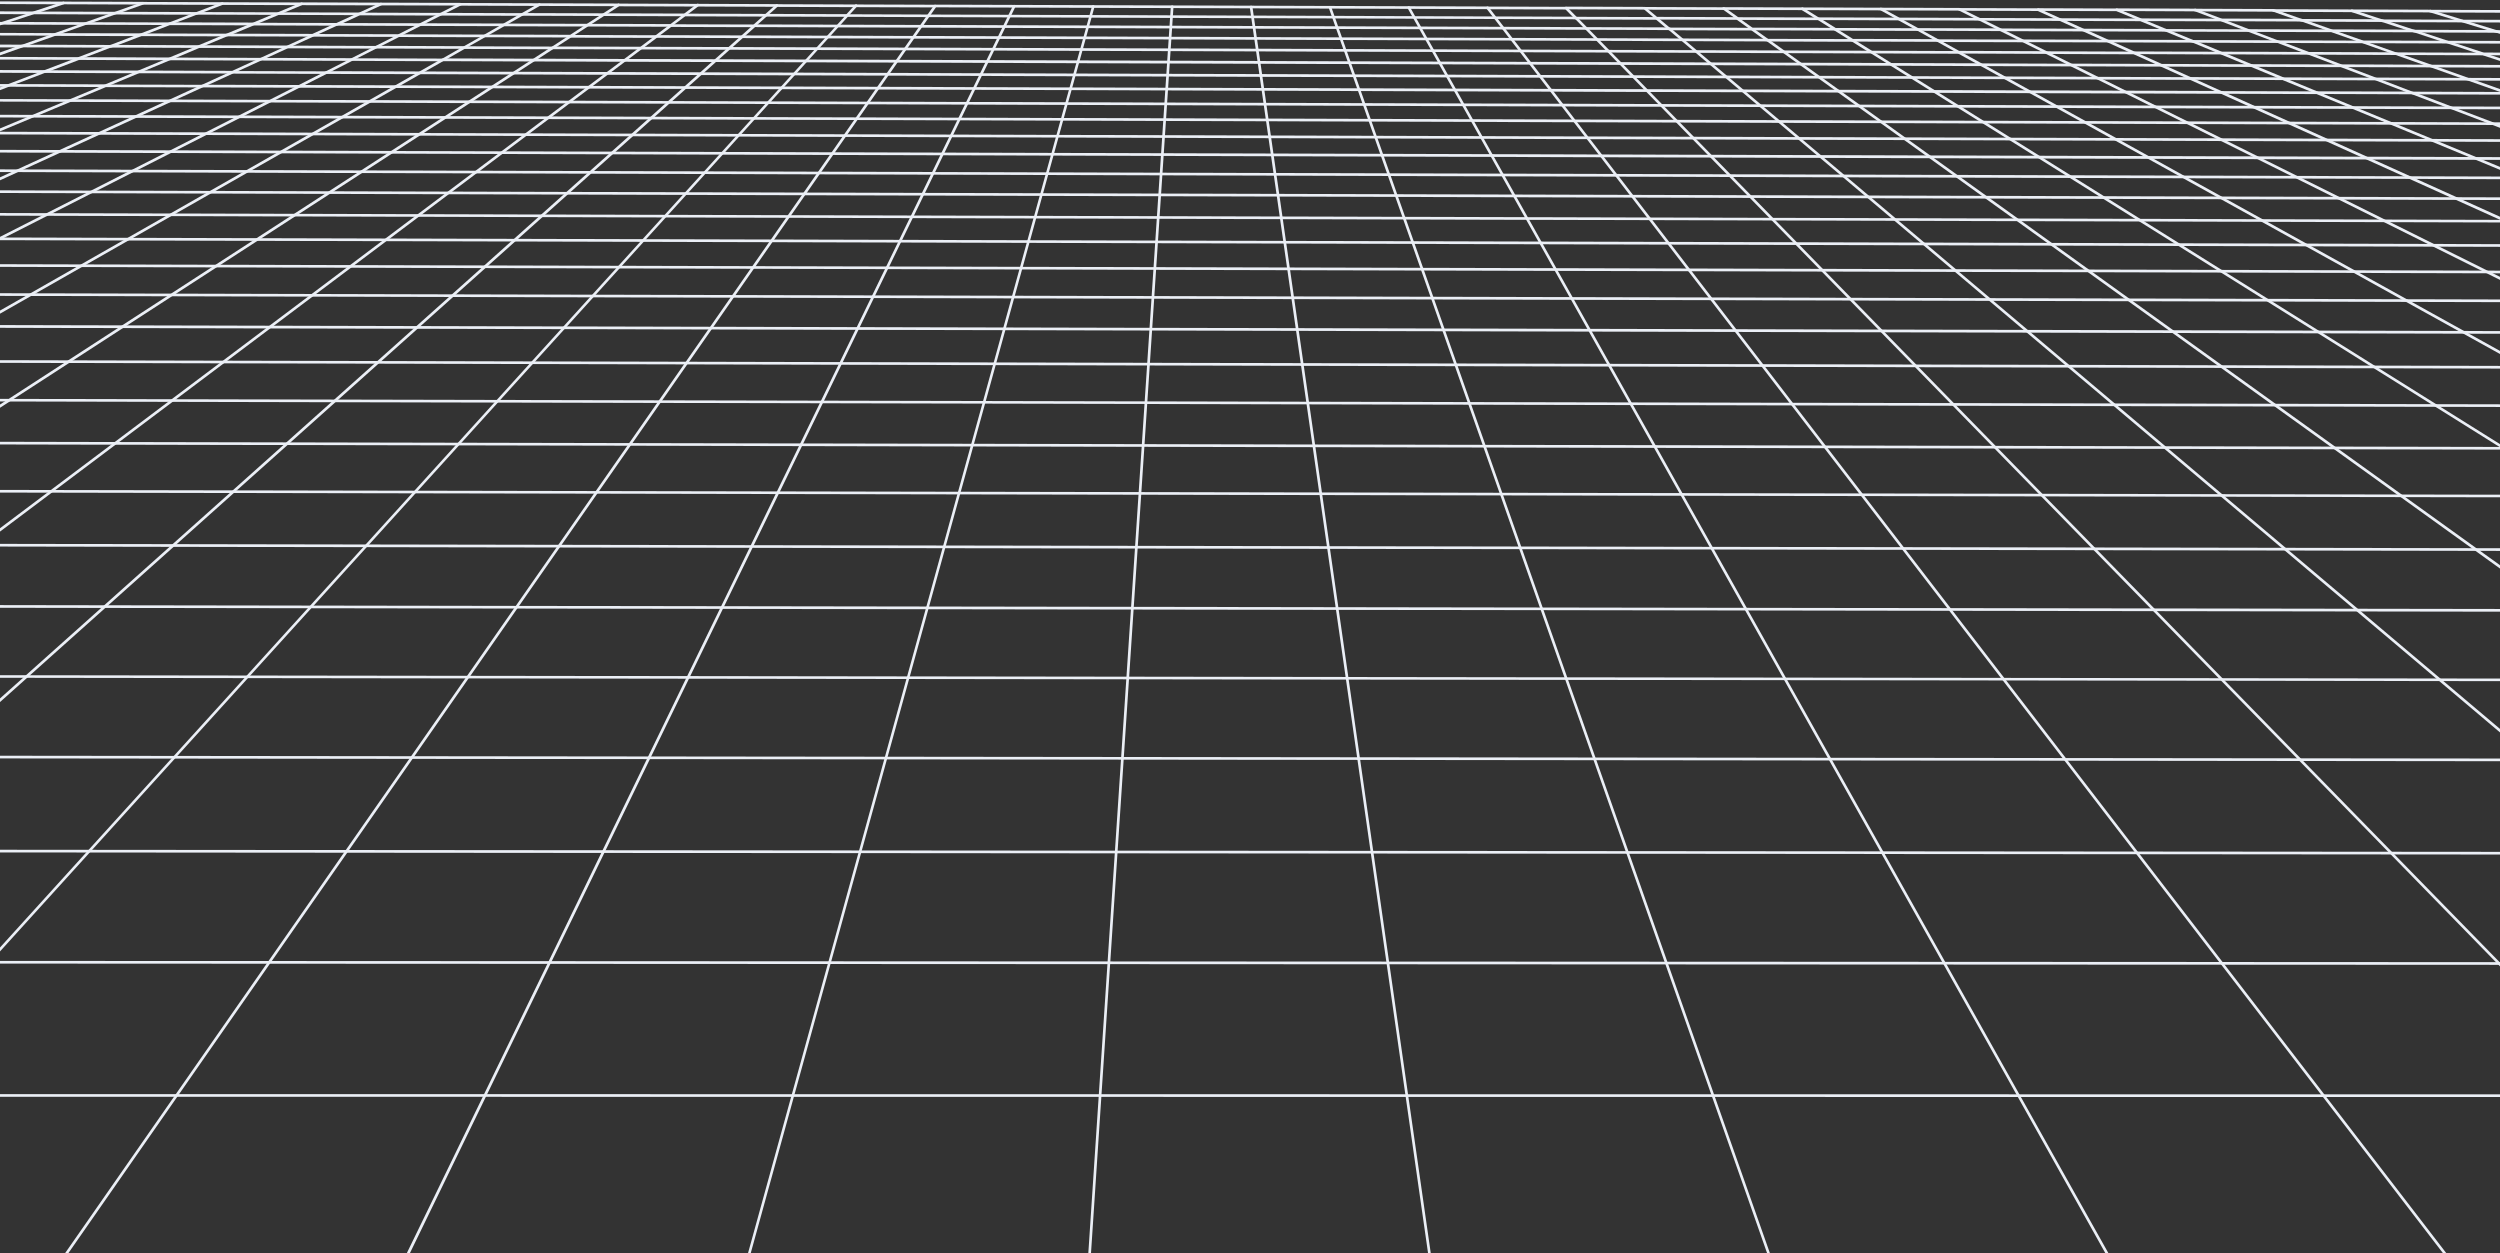 <svg width="1440" height="722" viewBox="0 0 1440 722" fill="none" xmlns="http://www.w3.org/2000/svg">
<rect x="0" y="0" width="1440" height="722" fill="#333333" stroke="none"/>
<g clip-path="url(#clip0_24_1696)">
<path d="M1672.53 794.522C1672.32 794.523 1672.12 794.42 1671.96 794.266L1604.2 724.868L1409.92 724.928C1409.66 724.929 1409.46 724.827 1409.3 724.621L856.459 5.274L539.081 4.219L37.105 725.085C36.951 725.291 36.746 725.395 36.488 725.396L-282.225 725.53C-282.637 725.531 -282.999 725.172 -283 724.76C-283.001 724.348 -282.642 723.986 -282.23 723.985L36.071 723.852L538.047 2.986C538.2 2.78 538.406 2.676 538.664 2.675L856.814 3.728C857.072 3.727 857.278 3.829 857.433 4.035L1410.28 723.382L1604.5 723.322C1604.71 723.321 1604.91 723.424 1605.07 723.578L1673.09 793.232C1673.4 793.54 1673.4 794.004 1673.1 794.314C1672.94 794.418 1672.74 794.521 1672.53 794.522Z" fill="#EBEFF6"/>
<path d="M1694.77 555.873L-281.481 554.891C-281.893 554.892 -282.255 554.533 -282.257 554.121C-282.258 553.709 -281.847 553.296 -281.487 553.346L1694.77 554.328C1695.18 554.326 1695.54 554.686 1695.54 555.098C1695.54 555.51 1695.24 555.871 1694.77 555.873Z" fill="#EBEFF6"/>
<path d="M1695.34 438.748L-280.916 436.53C-281.328 436.532 -281.69 436.173 -281.691 435.761C-281.693 435.348 -281.333 434.987 -280.921 434.985L1695.34 437.203C1695.75 437.202 1696.11 437.561 1696.11 437.973C1696.11 438.385 1695.75 438.747 1695.34 438.748Z" fill="#EBEFF6"/>
<path d="M1695.71 352.734L-280.55 349.64C-280.962 349.642 -281.323 349.282 -281.325 348.87C-281.326 348.458 -280.967 348.096 -280.555 348.095L1695.71 351.189C1696.12 351.187 1696.48 351.546 1696.48 351.958C1696.48 352.422 1696.12 352.732 1695.71 352.734Z" fill="#EBEFF6"/>
<path d="M1696 288.557C1695.9 288.558 1695.74 288.507 1695.64 288.455L1692.55 286.921L-280.266 283.198C-280.678 283.199 -281.04 282.84 -281.042 282.428C-281.043 282.016 -280.684 281.654 -280.272 281.652L1692.69 285.427C1692.8 285.427 1692.95 285.478 1693.06 285.529L1696.31 287.166C1696.67 287.37 1696.82 287.833 1696.67 288.194C1696.57 288.401 1696.26 288.556 1696 288.557Z" fill="#EBEFF6"/>
<path d="M-216.242 786.024C-216.448 786.025 -216.602 785.974 -216.757 785.82C-217.068 785.512 -217.121 785.049 -216.813 784.738L-76.845 630.456C-76.692 630.301 -76.486 630.197 -76.28 630.196L1688.85 630.37C1689.06 630.369 1689.21 630.42 1689.37 630.574L1694.95 635.242C1695.26 635.498 1695.31 636.013 1695.05 636.323C1694.8 636.633 1694.28 636.686 1693.97 636.43L1688.65 631.916L-75.862 631.74L-215.624 785.764C-215.83 785.92 -216.036 786.023 -216.242 786.024Z" fill="#EBEFF6"/>
<path d="M1252.81 792.639C1252.55 792.64 1252.29 792.486 1252.14 792.23L810.772 4.713C810.565 4.353 810.718 3.889 811.077 3.681C811.437 3.474 811.901 3.627 812.108 3.987L1253.47 791.452C1253.68 791.812 1253.53 792.276 1253.17 792.483C1253.07 792.587 1252.96 792.639 1252.81 792.639Z" fill="#EBEFF6"/>
<path d="M1462.7 793.555C1462.44 793.556 1462.23 793.453 1462.08 793.248L1409.56 724.929L36.849 725.446L-5.79 786.629C-6.046 786.99 -6.509 787.043 -6.871 786.838C-7.232 786.582 -7.285 786.119 -7.081 785.758L35.763 724.214C35.917 724.007 36.174 723.903 36.38 723.903L1409.86 723.383C1410.12 723.382 1410.33 723.485 1410.48 723.69L1463.26 792.317C1463.52 792.676 1463.47 793.14 1463.11 793.399C1463 793.502 1462.85 793.554 1462.7 793.555Z" fill="#EBEFF6"/>
<path d="M1042.97 791.672C1042.66 791.673 1042.36 791.468 1042.25 791.16L765.344 4.459C765.188 4.048 765.392 3.635 765.804 3.479C766.215 3.323 766.628 3.528 766.784 3.939L1043.69 790.639C1043.85 791.051 1043.64 791.464 1043.23 791.62C1043.13 791.672 1043.03 791.672 1042.97 791.672Z" fill="#EBEFF6"/>
<path d="M203.48 787.907C203.377 787.907 203.274 787.908 203.119 787.805C202.758 787.6 202.55 787.137 202.755 786.776L583.475 3.24C583.68 2.879 584.142 2.671 584.504 2.876C584.865 3.08 585.073 3.543 584.868 3.904L204.199 787.492C204.046 787.75 203.789 787.906 203.48 787.907Z" fill="#EBEFF6"/>
<path d="M833.087 790.705C832.727 790.706 832.365 790.45 832.313 790.038L719.863 4.154C719.81 3.742 720.118 3.329 720.53 3.276C720.942 3.223 721.355 3.531 721.408 3.943L833.857 789.878C833.91 790.29 833.602 790.703 833.191 790.756C833.139 790.705 833.139 790.705 833.087 790.705Z" fill="#EBEFF6"/>
<path d="M413.366 788.822C413.315 788.822 413.212 788.823 413.16 788.771C412.748 788.67 412.488 788.207 412.642 787.846L629.006 3.493C629.108 3.08 629.571 2.821 629.932 2.975C630.344 3.076 630.603 3.539 630.45 3.9L414.085 788.305C413.983 788.614 413.675 788.821 413.366 788.822Z" fill="#EBEFF6"/>
<path d="M623.201 789.79L623.15 789.79C622.737 789.74 622.376 789.38 622.426 788.968L674.383 3.85C674.434 3.437 674.793 3.127 675.205 3.126C675.617 3.176 675.979 3.535 675.929 3.947L623.971 789.066C623.973 789.478 623.613 789.788 623.201 789.79Z" fill="#EBEFF6"/>
<path d="M-220.69 87.219L-279.354 87.063C-279.766 87.064 -280.128 86.705 -280.13 86.293C-280.131 85.881 -279.772 85.519 -279.36 85.518L-220.85 85.674L-189.467 75.367C-189.364 75.366 -189.313 75.315 -189.21 75.314L-127.712 75.512L-100.551 65.888C-100.448 65.837 -100.397 65.836 -100.294 65.836L-40.908 66.041L-17.453 57.048C-17.35 56.997 -17.247 56.996 -17.196 56.996L40.233 57.156L60.394 48.742C60.497 48.69 60.548 48.69 60.703 48.689L116.277 48.856L133.504 40.967C133.607 40.915 133.709 40.863 133.813 40.914L187.636 41.087L202.238 33.671C202.34 33.619 202.443 33.619 202.598 33.567L254.773 33.745L267.007 26.749C267.11 26.697 267.212 26.594 267.367 26.645L317.997 26.829L328.121 20.252C328.223 20.149 328.326 20.148 328.532 20.148L377.669 20.285L385.888 14.127C386.042 14.024 386.145 13.972 386.351 13.971L434.097 14.114L446.933 2.635C447.087 2.531 447.241 2.428 447.447 2.427L538.561 2.727C538.973 2.726 539.335 3.085 539.336 3.497C539.337 3.909 538.926 4.219 538.566 4.272L447.762 3.971L434.925 15.45C434.771 15.553 434.617 15.606 434.411 15.658L386.614 15.516L378.395 21.673C378.24 21.777 378.138 21.829 377.932 21.829L328.744 21.692L318.62 28.269C318.518 28.372 318.415 28.372 318.209 28.373L267.578 28.189L255.345 35.185C255.242 35.237 255.139 35.289 254.984 35.289L202.86 35.059L188.259 42.476C188.156 42.527 188.053 42.579 187.899 42.58L134.075 42.407L116.849 50.296C116.746 50.348 116.643 50.348 116.54 50.349L60.965 50.182L40.805 58.596C40.702 58.648 40.599 58.648 40.496 58.649L-16.984 58.489L-40.439 67.481C-40.542 67.533 -40.645 67.534 -40.697 67.534L-100.083 67.329L-127.244 76.952C-127.347 77.004 -127.398 77.004 -127.501 77.005L-189.102 76.859L-220.484 87.167C-220.535 87.218 -220.638 87.219 -220.69 87.219Z" fill="#EBEFF6"/>
<path d="M1696.75 119.773C1696.65 119.773 1696.6 119.773 1696.49 119.722L1684.89 115.9L-279.479 110.395C-279.891 110.397 -280.253 110.037 -280.254 109.625C-280.256 109.213 -279.896 108.852 -279.484 108.85L1684.99 114.354C1685.09 114.354 1685.14 114.354 1685.25 114.405L1697 118.278C1697.42 118.431 1697.62 118.842 1697.47 119.255C1697.37 119.564 1697.06 119.771 1696.75 119.773Z" fill="#EBEFF6"/>
<path d="M1696.63 143.671C1696.53 143.672 1696.47 143.672 1696.37 143.621L1694.21 142.856L-279.59 137.59C-280.002 137.592 -280.364 137.233 -280.365 136.82C-280.367 136.408 -279.956 136.047 -279.596 136.045L1694.35 141.31C1694.46 141.31 1694.51 141.309 1694.61 141.361L1696.93 142.177C1697.35 142.33 1697.55 142.741 1697.4 143.154C1697.25 143.463 1696.94 143.67 1696.63 143.671Z" fill="#EBEFF6"/>
<path d="M1696 286.961L1692.75 286.972C1692.65 286.972 1692.49 286.921 1692.39 286.87L1208.07 45.766L188.105 42.579L-279.864 280.415C-280.224 280.622 -280.688 280.469 -280.895 280.058C-281.103 279.698 -280.95 279.234 -280.539 279.027L187.585 41.087C187.687 41.035 187.842 40.983 187.945 40.983L1208.27 44.22C1208.37 44.22 1208.53 44.271 1208.63 44.322L1692.95 285.375L1696.04 285.364C1696.45 285.362 1696.82 285.722 1696.82 286.134C1696.77 286.597 1696.41 286.959 1696 286.961Z" fill="#EBEFF6"/>
<path d="M1696.48 174.678L-279.735 169.73C-280.148 169.731 -280.509 169.372 -280.511 168.96C-280.512 168.548 -280.153 168.186 -279.741 168.185L1696.47 173.133C1696.89 173.131 1697.25 173.491 1697.25 173.903C1697.25 174.366 1696.94 174.676 1696.48 174.678Z" fill="#EBEFF6"/>
<path d="M1695.74 345.574C1695.63 345.575 1695.48 345.524 1695.38 345.473L1645.27 317.68L-234.627 314.405L-280.119 340.316C-280.478 340.523 -280.942 340.422 -281.15 340.011C-281.357 339.651 -281.256 339.187 -280.844 338.98L-235.199 312.965C-235.096 312.913 -235.044 312.861 -234.838 312.86L1645.47 316.134C1645.62 316.134 1645.73 316.185 1645.83 316.236L1696.09 344.131C1696.45 344.336 1696.61 344.799 1696.41 345.16C1696.25 345.418 1695.99 345.573 1695.74 345.574Z" fill="#EBEFF6"/>
<path d="M1696.36 212.895L-279.91 208.359C-280.322 208.361 -280.683 208.002 -280.685 207.59C-280.686 207.178 -280.379 206.764 -279.915 206.814L1696.3 211.35C1696.71 211.349 1697.07 211.708 1697.07 212.12C1697.13 212.532 1696.77 212.894 1696.36 212.895Z" fill="#EBEFF6"/>
<path d="M1695.42 417.425C1695.27 417.426 1695.11 417.375 1695.01 417.323L1655.57 392.636L-239.307 390.082L-280.418 416.751C-280.778 416.958 -281.242 416.857 -281.501 416.549C-281.708 416.189 -281.607 415.725 -281.298 415.466L-239.982 388.694C-239.879 388.59 -239.725 388.59 -239.57 388.589L1655.77 391.141C1655.93 391.141 1656.08 391.192 1656.19 391.243L1695.78 416.033C1696.14 416.238 1696.24 416.753 1696.04 417.114C1695.94 417.269 1695.68 417.424 1695.42 417.425Z" fill="#EBEFF6"/>
<path d="M1696.11 259.508L-280.157 255.436C-280.569 255.437 -280.931 255.078 -280.933 254.666C-280.934 254.254 -280.575 253.892 -280.163 253.891L1696.1 257.963C1696.51 257.961 1696.87 258.321 1696.88 258.733C1696.88 259.145 1696.57 259.506 1696.11 259.508Z" fill="#EBEFF6"/>
<path d="M1695.85 317.813L1645.42 317.731C1645.27 317.732 1645.16 317.681 1645.06 317.629L1140.98 38.068L255.242 35.237L-234.473 314.301C-234.576 314.353 -234.73 314.405 -234.833 314.406L-280.364 314.307C-280.776 314.308 -281.138 313.949 -281.139 313.537C-281.141 313.125 -280.781 312.763 -280.369 312.762L-235.044 312.861L254.67 33.745C254.773 33.694 254.876 33.642 255.03 33.641L1141.13 36.471C1141.29 36.471 1141.39 36.522 1141.49 36.573L1645.57 316.134L1695.79 316.216C1696.2 316.215 1696.56 316.574 1696.56 316.986C1696.62 317.449 1696.31 317.811 1695.85 317.813Z" fill="#EBEFF6"/>
<path d="M1696.83 98.913C1696.78 98.913 1696.68 98.913 1696.63 98.862L1676.93 92.75L1614.4 92.556C1614.3 92.557 1614.25 92.557 1614.15 92.506L1582.54 82.109L1522.12 81.908C1522.02 81.908 1521.97 81.908 1521.86 81.857L1494.38 72.167L1435.92 72.011C1435.81 72.011 1435.71 72.011 1435.66 71.96L1411.83 62.875L1355.23 62.712C1355.13 62.713 1355.02 62.713 1354.92 62.662L1334.34 54.184L1279.43 54.015C1279.33 54.016 1279.23 54.016 1279.12 53.965L1261.48 45.992L1208.23 45.817C1208.12 45.817 1207.97 45.766 1207.86 45.715L1192.85 38.248L1141.14 38.068C1140.98 38.068 1140.88 38.017 1140.78 37.966L1128.08 30.954L1077.86 30.769C1077.71 30.769 1077.56 30.718 1077.45 30.667L1066.87 24.06L1018.04 23.922C1017.89 23.922 1017.73 23.871 1017.58 23.769L1008.91 17.567L961.417 17.424C961.211 17.424 961.056 17.373 960.901 17.219L953.979 11.372L907.727 11.224C907.521 11.225 907.315 11.123 907.16 10.969L901.784 5.476L856.768 5.325C856.356 5.326 855.994 4.967 855.993 4.555C855.991 4.143 856.351 3.781 856.763 3.779L902.139 3.93C902.345 3.929 902.552 4.032 902.707 4.186L908.082 9.678L954.283 9.826C954.489 9.825 954.644 9.876 954.799 10.03L961.721 15.877L1009.21 16.021C1009.36 16.02 1009.52 16.071 1009.67 16.174L1018.35 22.375L1067.17 22.514C1067.33 22.513 1067.48 22.564 1067.59 22.616L1078.17 29.223L1128.39 29.408C1128.54 29.407 1128.64 29.459 1128.75 29.51L1141.44 36.522L1193.1 36.702C1193.21 36.701 1193.36 36.752 1193.46 36.803L1208.48 44.271L1261.68 44.446C1261.79 44.445 1261.89 44.445 1261.99 44.496L1279.63 52.469L1334.49 52.638C1334.59 52.638 1334.69 52.638 1334.8 52.689L1355.38 61.167L1411.98 61.33C1412.09 61.329 1412.19 61.329 1412.24 61.38L1436.07 70.465L1494.53 70.621C1494.63 70.621 1494.68 70.621 1494.78 70.672L1522.27 80.362L1582.69 80.563C1582.79 80.563 1582.84 80.563 1582.94 80.614L1614.55 91.011L1677.08 91.204C1677.13 91.204 1677.23 91.204 1677.29 91.255L1697.14 97.367C1697.55 97.468 1697.76 97.931 1697.66 98.343C1697.5 98.704 1697.19 98.911 1696.83 98.913Z" fill="#EBEFF6"/>
<path d="M1696.86 92.835L1676.98 92.801C1676.93 92.802 1676.83 92.802 1676.78 92.751L1643.06 82.31L1582.64 82.109C1582.54 82.109 1582.48 82.109 1582.38 82.058L1552.89 72.323L1494.43 72.167C1494.32 72.167 1494.27 72.168 1494.17 72.116L1468.49 63.038L1411.88 62.875C1411.78 62.876 1411.68 62.876 1411.63 62.825L1389.3 54.301L1334.44 54.132C1334.34 54.133 1334.24 54.133 1334.13 54.082L1314.79 46.114L1261.59 45.94C1261.48 45.94 1261.38 45.94 1261.28 45.889L1244.66 38.376L1193 38.196C1192.9 38.196 1192.75 38.145 1192.64 38.094L1178.46 31.036L1128.24 30.851C1128.08 30.851 1127.98 30.8 1127.88 30.749L1115.9 24.095L1067.08 23.956C1066.92 23.957 1066.77 23.906 1066.66 23.855L1056.65 17.606L1009.11 17.463C1008.96 17.464 1008.8 17.413 1008.65 17.31L1000.44 11.416L954.185 11.268C953.979 11.269 953.824 11.218 953.669 11.064L947.108 5.524L902.041 5.373C901.629 5.374 901.267 5.015 901.266 4.603C901.264 4.191 901.624 3.829 902.036 3.827L947.361 3.978C947.567 3.978 947.721 4.028 947.876 4.182L954.437 9.722L1000.69 9.87C1000.84 9.869 1001 9.92 1001.15 10.023L1009.36 15.917L1056.85 16.06C1057.01 16.06 1057.16 16.111 1057.26 16.162L1067.28 22.41L1116.1 22.549C1116.26 22.549 1116.36 22.6 1116.47 22.651L1128.44 29.305L1178.66 29.49C1178.76 29.49 1178.91 29.541 1179.02 29.592L1193.21 36.65L1244.87 36.83C1244.97 36.83 1245.07 36.829 1245.17 36.88L1261.79 44.394L1314.99 44.569C1315.09 44.568 1315.2 44.568 1315.3 44.619L1334.64 52.586L1389.5 52.755C1389.6 52.755 1389.7 52.755 1389.75 52.806L1412.09 61.329L1468.69 61.492C1468.79 61.492 1468.84 61.492 1468.95 61.543L1494.63 70.621L1553.04 70.778C1553.14 70.778 1553.19 70.777 1553.29 70.828L1582.79 80.563L1643.2 80.764C1643.26 80.764 1643.36 80.763 1643.41 80.815L1677.13 91.256L1696.86 91.29C1697.27 91.288 1697.63 91.648 1697.63 92.06C1697.63 92.472 1697.28 92.834 1696.86 92.835Z" fill="#EBEFF6"/>
<path d="M1696.93 82.482L1643.21 82.309C1643.16 82.309 1643.06 82.31 1643 82.258L1611.55 72.531L1553.14 72.374C1553.04 72.374 1552.99 72.375 1552.89 72.323L1525.3 63.252L1468.75 63.089C1468.64 63.089 1468.59 63.089 1468.49 63.038L1444.41 54.521L1389.55 54.352C1389.45 54.352 1389.35 54.353 1389.3 54.301L1368.3 46.288L1315.1 46.113C1315 46.114 1314.89 46.114 1314.79 46.063L1296.63 38.555L1244.97 38.375C1244.87 38.375 1244.77 38.376 1244.66 38.325L1229.03 31.271L1178.82 31.086C1178.71 31.086 1178.56 31.035 1178.46 30.984L1165.09 24.335L1116.27 24.197C1116.11 24.197 1116.01 24.146 1115.9 24.095L1104.6 17.799L1057.06 17.656C1056.91 17.657 1056.75 17.606 1056.65 17.555L1047.2 11.613L1000.95 11.465C1000.8 11.466 1000.64 11.415 1000.49 11.312L992.743 5.726L947.675 5.574C947.263 5.575 946.902 5.216 946.9 4.804C946.899 4.392 947.258 4.03 947.67 4.029L992.995 4.18C993.15 4.179 993.304 4.23 993.459 4.332L1001.2 9.919L1047.46 10.067C1047.61 10.066 1047.77 10.117 1047.87 10.169L1057.32 16.11L1104.8 16.253C1104.96 16.253 1105.06 16.304 1105.16 16.355L1116.47 22.651L1165.29 22.79C1165.4 22.789 1165.55 22.84 1165.65 22.891L1179.02 29.54L1229.24 29.725C1229.34 29.725 1229.44 29.725 1229.54 29.776L1245.17 36.829L1296.84 37.009C1296.94 37.009 1297.04 37.008 1297.14 37.06L1315.3 44.568L1368.51 44.742C1368.61 44.742 1368.71 44.742 1368.76 44.793L1389.6 52.806L1444.45 52.976C1444.56 52.975 1444.61 52.975 1444.71 53.026L1468.79 61.543L1525.35 61.707C1525.45 61.706 1525.5 61.706 1525.6 61.757L1553.19 70.829L1611.6 70.985C1611.65 70.985 1611.75 70.985 1611.8 71.036L1643.26 80.764L1696.87 80.937C1697.29 80.936 1697.65 81.295 1697.65 81.707C1697.7 82.119 1697.34 82.481 1696.93 82.482Z" fill="#EBEFF6"/>
<path d="M1696.92 80.525C1696.87 80.525 1696.77 80.526 1696.72 80.474L1669.96 72.687L1611.6 72.531C1611.55 72.531 1611.45 72.531 1611.4 72.48L1581.9 63.363L1525.35 63.2C1525.25 63.2 1525.2 63.201 1525.09 63.15L1499.21 54.639L1444.41 54.469C1444.3 54.47 1444.25 54.47 1444.15 54.419L1421.51 46.411L1368.36 46.236C1368.25 46.237 1368.15 46.237 1368.1 46.186L1348.35 38.684L1296.69 38.503C1296.58 38.504 1296.48 38.504 1296.38 38.453L1279.25 31.354L1229.03 31.168C1228.93 31.169 1228.83 31.169 1228.72 31.118L1213.92 24.422L1165.09 24.284C1164.99 24.284 1164.83 24.233 1164.73 24.182L1152.09 17.891L1104.6 17.748C1104.45 17.748 1104.34 17.697 1104.24 17.646L1093.51 11.709L1047.26 11.561C1047.1 11.562 1046.95 11.511 1046.84 11.46L1037.86 5.826L992.794 5.674C992.382 5.675 992.02 5.316 992.019 4.904C992.017 4.492 992.377 4.13 992.789 4.129L1038.11 4.28C1038.27 4.279 1038.42 4.33 1038.53 4.381L1047.51 10.015L1093.76 10.163C1093.91 10.162 1094.02 10.213 1094.12 10.265L1104.85 16.202L1152.34 16.345C1152.45 16.345 1152.6 16.396 1152.7 16.447L1165.34 22.738L1214.17 22.876C1214.27 22.876 1214.38 22.876 1214.48 22.927L1229.29 29.622L1279.45 29.808C1279.56 29.807 1279.66 29.807 1279.76 29.858L1296.89 36.958L1348.5 37.138C1348.6 37.138 1348.7 37.137 1348.75 37.188L1368.51 44.691L1421.66 44.866C1421.76 44.865 1421.81 44.865 1421.92 44.916L1444.56 52.924L1499.36 53.093C1499.46 53.093 1499.51 53.092 1499.62 53.144L1525.5 61.654L1582 61.818C1582.05 61.818 1582.16 61.817 1582.21 61.869L1611.7 70.985L1670.06 71.142C1670.11 71.142 1670.21 71.141 1670.26 71.193L1697.12 78.979C1697.54 79.081 1697.74 79.544 1697.64 79.956C1697.59 80.317 1697.28 80.524 1696.92 80.525Z" fill="#EBEFF6"/>
<path d="M1696.95 72.799L1670.06 72.739C1670.01 72.739 1669.91 72.739 1669.86 72.688L1638.51 63.578L1582.01 63.414C1581.96 63.415 1581.85 63.415 1581.8 63.364L1554.16 54.807L1499.36 54.638C1499.26 54.638 1499.21 54.639 1499.11 54.587L1474.82 46.586L1421.66 46.411C1421.56 46.411 1421.51 46.411 1421.41 46.36L1400.11 38.812L1348.5 38.632C1348.4 38.632 1348.29 38.632 1348.24 38.581L1329.62 31.487L1279.46 31.301C1279.35 31.302 1279.25 31.302 1279.15 31.251L1262.95 24.56L1214.13 24.422C1214.02 24.422 1213.92 24.422 1213.82 24.371L1199.84 18.085L1152.35 17.942C1152.25 17.942 1152.09 17.891 1151.99 17.84L1140.02 11.856L1093.77 11.708C1093.61 11.709 1093.51 11.657 1093.4 11.606L1083.24 5.976L1038.17 5.824C1037.76 5.826 1037.4 5.467 1037.4 5.055C1037.39 4.643 1037.8 4.281 1038.17 4.279L1083.44 4.43C1083.59 4.43 1083.7 4.481 1083.8 4.532L1093.97 10.162L1140.22 10.31C1140.32 10.309 1140.48 10.36 1140.58 10.412L1152.55 16.396L1200.04 16.539C1200.14 16.539 1200.24 16.538 1200.35 16.59L1214.33 22.876L1263.1 23.015C1263.2 23.014 1263.31 23.014 1263.41 23.065L1279.61 29.756L1329.77 29.941C1329.88 29.941 1329.98 29.94 1330.03 29.992L1348.65 37.086L1400.26 37.266C1400.36 37.266 1400.41 37.266 1400.52 37.317L1421.81 44.865L1474.97 45.04C1475.07 45.04 1475.12 45.04 1475.23 45.091L1499.51 53.092L1554.26 53.262C1554.31 53.262 1554.42 53.261 1554.47 53.313L1582.11 61.869L1638.61 62.032C1638.66 62.032 1638.76 62.032 1638.81 62.083L1670.16 71.193L1696.94 71.254C1697.36 71.253 1697.72 71.612 1697.72 72.024C1697.72 72.487 1697.41 72.798 1696.95 72.799Z" fill="#EBEFF6"/>
<path d="M1697.02 64.249C1696.97 64.249 1696.87 64.25 1696.82 64.198L1695.11 63.741L1638.61 63.577C1638.56 63.578 1638.46 63.578 1638.41 63.527L1609.02 54.976L1554.27 54.807C1554.22 54.807 1554.11 54.807 1554.06 54.756L1528.13 46.76L1474.97 46.585C1474.87 46.586 1474.82 46.586 1474.72 46.535L1451.82 38.992L1400.21 38.812C1400.11 38.812 1400.06 38.812 1399.95 38.761L1379.89 31.672L1329.73 31.486C1329.62 31.487 1329.52 31.487 1329.47 31.436L1311.88 24.75L1263.11 24.611C1263 24.612 1262.9 24.612 1262.8 24.561L1247.48 18.228L1199.99 18.084C1199.89 18.085 1199.78 18.085 1199.68 18.034L1186.42 12.054L1140.17 11.907C1140.07 11.907 1139.91 11.856 1139.81 11.805L1128.46 6.127L1083.39 5.976C1082.98 5.977 1082.62 5.618 1082.62 5.206C1082.62 4.794 1082.98 4.432 1083.39 4.431L1128.66 4.582C1128.76 4.581 1128.92 4.632 1129.02 4.683L1140.37 10.361L1186.62 10.508C1186.73 10.508 1186.83 10.508 1186.93 10.559L1200.19 16.538L1247.68 16.682C1247.78 16.681 1247.89 16.681 1247.99 16.732L1263.31 23.065L1312.08 23.204C1312.19 23.204 1312.29 23.203 1312.34 23.255L1329.93 29.941L1380.09 30.126C1380.2 30.126 1380.25 30.125 1380.35 30.177L1400.41 37.266L1452.02 37.446C1452.12 37.446 1452.18 37.446 1452.28 37.497L1475.17 45.039L1528.33 45.215C1528.38 45.214 1528.48 45.214 1528.53 45.265L1554.47 53.261L1609.22 53.431C1609.27 53.43 1609.37 53.43 1609.43 53.481L1638.81 62.032L1695.26 62.195C1695.31 62.195 1695.42 62.194 1695.47 62.246L1697.22 62.755C1697.63 62.856 1697.89 63.267 1697.74 63.68C1697.64 64.041 1697.33 64.248 1697.02 64.249Z" fill="#EBEFF6"/>
<path d="M1697.02 63.786L1695.22 63.792C1695.17 63.792 1695.06 63.792 1695.01 63.741L1663.87 55.197L1609.12 55.028C1609.07 55.028 1608.97 55.028 1608.92 54.977L1581.28 46.935L1528.18 46.76C1528.13 46.76 1528.02 46.761 1527.97 46.709L1503.53 39.172L1451.92 38.992C1451.82 38.992 1451.77 38.992 1451.67 38.941L1430.11 31.857L1380 31.672C1379.89 31.672 1379.84 31.672 1379.74 31.621L1360.76 24.888L1311.99 24.75C1311.88 24.75 1311.78 24.75 1311.73 24.699L1295.12 18.37L1247.63 18.227C1247.53 18.227 1247.43 18.228 1247.32 18.177L1232.83 12.201L1186.58 12.054C1186.48 12.054 1186.37 12.054 1186.27 12.003L1173.73 6.33L1128.67 6.178C1128.25 6.18 1127.89 5.82 1127.89 5.408C1127.89 4.996 1128.2 4.686 1128.66 4.633L1173.88 4.784C1173.99 4.784 1174.09 4.784 1174.19 4.835L1186.73 10.508L1232.98 10.655C1233.08 10.655 1233.19 10.655 1233.29 10.706L1247.83 16.733L1295.27 16.876C1295.37 16.876 1295.48 16.875 1295.53 16.927L1312.14 23.256L1360.91 23.394C1361.01 23.394 1361.07 23.394 1361.17 23.445L1380.15 30.177L1430.26 30.363C1430.36 30.363 1430.42 30.362 1430.52 30.413L1452.07 37.498L1503.68 37.678C1503.73 37.678 1503.84 37.677 1503.89 37.729L1528.33 45.266L1581.43 45.441C1581.48 45.441 1581.58 45.441 1581.64 45.492L1609.27 53.533L1664.02 53.703C1664.07 53.703 1664.18 53.702 1664.23 53.754L1695.37 62.298L1697.07 62.292C1697.48 62.29 1697.84 62.65 1697.84 63.062C1697.79 63.422 1697.43 63.784 1697.02 63.786Z" fill="#EBEFF6"/>
<path d="M1697.04 55.287L1664.03 55.196C1663.97 55.197 1663.87 55.197 1663.82 55.146L1634.59 47.11L1581.49 46.935C1581.44 46.935 1581.33 46.935 1581.28 46.884L1555.3 39.352L1503.74 39.171C1503.69 39.172 1503.58 39.172 1503.53 39.12L1480.48 31.99L1430.37 31.805C1430.27 31.805 1430.21 31.805 1430.11 31.754L1409.74 25.026L1361.02 24.887C1360.92 24.888 1360.86 24.888 1360.76 24.837L1342.82 18.513L1295.33 18.37C1295.22 18.37 1295.12 18.37 1295.07 18.319L1279.34 12.296L1233.09 12.149C1232.98 12.149 1232.88 12.149 1232.78 12.098L1219.06 6.429L1173.99 6.277C1173.58 6.279 1173.22 5.92 1173.22 5.508C1173.21 5.096 1173.57 4.682 1173.99 4.732L1219.21 4.884C1219.31 4.883 1219.41 4.883 1219.52 4.934L1233.24 10.603L1279.44 10.751C1279.54 10.751 1279.64 10.75 1279.7 10.802L1295.43 16.824L1342.91 16.967C1343.02 16.967 1343.07 16.967 1343.17 17.018L1361.12 23.342L1409.84 23.481C1409.94 23.481 1410 23.48 1410.1 23.532L1430.47 30.259L1480.58 30.445C1480.63 30.445 1480.74 30.444 1480.79 30.495L1503.84 37.626L1555.39 37.806C1555.44 37.806 1555.55 37.806 1555.6 37.857L1581.58 45.389L1634.69 45.564C1634.74 45.564 1634.84 45.564 1634.89 45.615L1664.12 53.651L1697.04 53.742C1697.45 53.741 1697.81 54.1 1697.81 54.512C1697.81 54.924 1697.45 55.286 1697.04 55.287Z" fill="#EBEFF6"/>
<path d="M1697.07 49.673C1697.02 49.673 1696.92 49.674 1696.87 49.674L1687.74 47.285L1634.69 47.109C1634.64 47.11 1634.54 47.11 1634.49 47.059L1606.96 39.48L1555.4 39.3C1555.35 39.3 1555.24 39.3 1555.19 39.249L1530.7 32.124L1480.59 31.938C1480.54 31.939 1480.43 31.939 1480.38 31.888L1458.62 25.165L1409.9 25.026C1409.8 25.026 1409.74 25.026 1409.64 24.975L1390.41 18.604L1342.97 18.461C1342.87 18.461 1342.82 18.461 1342.71 18.41L1325.69 12.392L1279.49 12.244C1279.39 12.245 1279.29 12.245 1279.24 12.194L1264.33 6.529L1219.26 6.377C1218.85 6.378 1218.49 6.019 1218.49 5.607C1218.49 5.195 1218.85 4.833 1219.26 4.832L1264.43 4.983C1264.53 4.983 1264.64 4.982 1264.69 5.034L1279.59 10.699L1325.79 10.847C1325.9 10.846 1325.95 10.846 1326.05 10.897L1343.07 16.915L1390.5 17.059C1390.61 17.058 1390.66 17.058 1390.76 17.109L1410 23.48L1458.72 23.619C1458.77 23.619 1458.87 23.619 1458.93 23.67L1480.68 30.393L1530.8 30.578C1530.85 30.578 1530.95 30.578 1531.01 30.629L1555.5 37.755L1607.05 37.935C1607.1 37.935 1607.21 37.934 1607.26 37.986L1634.79 45.564L1687.84 45.739C1687.89 45.739 1687.99 45.739 1688.05 45.739L1697.27 48.127C1697.69 48.229 1697.95 48.64 1697.84 49.052C1697.74 49.465 1697.38 49.672 1697.07 49.673Z" fill="#EBEFF6"/>
<path d="M1697.07 47.304L1687.79 47.285C1687.74 47.285 1687.64 47.285 1687.59 47.285L1658.51 39.713L1607.01 39.532C1606.96 39.532 1606.85 39.532 1606.8 39.481L1580.82 32.361L1530.75 32.175C1530.7 32.175 1530.6 32.176 1530.55 32.124L1507.4 25.407L1458.67 25.268C1458.62 25.268 1458.52 25.268 1458.47 25.217L1437.9 18.851L1390.46 18.707C1390.36 18.707 1390.3 18.708 1390.2 18.657L1371.95 12.643L1325.75 12.495C1325.64 12.495 1325.59 12.495 1325.49 12.444L1309.35 6.732L1264.33 6.58C1263.92 6.582 1263.56 6.222 1263.56 5.81C1263.56 5.398 1263.97 4.985 1264.33 5.035L1309.5 5.186C1309.6 5.186 1309.65 5.186 1309.75 5.237L1325.9 10.949L1372.1 11.097C1372.2 11.097 1372.25 11.097 1372.35 11.148L1390.61 17.162L1438.04 17.305C1438.1 17.305 1438.2 17.304 1438.25 17.356L1458.82 23.722L1507.55 23.861C1507.6 23.861 1507.7 23.86 1507.75 23.912L1530.9 30.63L1580.97 30.815C1581.02 30.815 1581.12 30.815 1581.17 30.866L1607.16 37.986L1658.66 38.167C1658.71 38.167 1658.82 38.166 1658.87 38.166L1687.94 45.739L1697.11 45.758C1697.52 45.757 1697.89 46.116 1697.89 46.528C1697.84 46.992 1697.48 47.302 1697.07 47.304Z" fill="#EBEFF6"/>
<path d="M1697.09 39.836L1658.62 39.712C1658.56 39.712 1658.46 39.713 1658.41 39.713L1630.98 32.598L1580.92 32.412C1580.87 32.412 1580.77 32.413 1580.71 32.361L1556.17 25.648L1507.5 25.509C1507.45 25.509 1507.35 25.51 1507.3 25.459L1485.44 19.097L1438 18.953C1437.95 18.953 1437.84 18.954 1437.79 18.902L1418.3 12.893L1372.1 12.745C1372 12.745 1371.95 12.746 1371.84 12.694L1354.52 6.986L1309.5 6.835C1309.09 6.836 1308.73 6.477 1308.73 6.065C1308.73 5.653 1309.09 5.291 1309.5 5.289L1354.67 5.441C1354.77 5.44 1354.82 5.44 1354.93 5.491L1372.25 11.199L1418.45 11.347C1418.5 11.347 1418.61 11.347 1418.66 11.398L1438.15 17.408L1485.58 17.551C1485.64 17.551 1485.74 17.55 1485.79 17.602L1507.65 23.964L1556.32 24.103C1556.38 24.103 1556.48 24.102 1556.53 24.154L1581.07 30.867L1631.13 31.052C1631.19 31.052 1631.29 31.052 1631.34 31.052L1658.77 38.167L1697.14 38.29C1697.55 38.289 1697.91 38.648 1697.91 39.06C1697.86 39.472 1697.55 39.834 1697.09 39.836Z" fill="#EBEFF6"/>
<path d="M1697.13 36.642C1697.08 36.642 1697.03 36.642 1696.92 36.643L1681.15 32.732L1631.09 32.546C1631.04 32.546 1630.93 32.547 1630.88 32.547L1605 25.787L1556.33 25.648C1556.28 25.648 1556.17 25.648 1556.12 25.597L1532.92 19.24L1485.54 19.096C1485.49 19.096 1485.38 19.097 1485.33 19.046L1464.61 13.04L1418.46 12.892C1418.41 12.893 1418.3 12.893 1418.25 12.842L1399.74 7.138L1354.72 6.986C1354.31 6.987 1353.95 6.628 1353.95 6.216C1353.95 5.804 1354.2 5.442 1354.72 5.441L1399.84 5.592C1399.89 5.592 1399.99 5.592 1400.04 5.643L1418.55 11.347L1464.7 11.495C1464.76 11.495 1464.86 11.494 1464.91 11.546L1485.64 17.551L1533.02 17.695C1533.07 17.694 1533.18 17.694 1533.23 17.745L1556.43 24.102L1605.1 24.241C1605.15 24.241 1605.25 24.241 1605.31 24.241L1631.18 31.001L1681.25 31.186C1681.3 31.186 1681.35 31.186 1681.45 31.186L1697.33 35.096C1697.74 35.198 1698 35.609 1697.9 36.021C1697.8 36.382 1697.49 36.641 1697.13 36.642Z" fill="#EBEFF6"/>
<path d="M1697.12 32.779L1681.25 32.732C1681.2 32.732 1681.15 32.732 1681.05 32.732L1653.78 25.977L1605.11 25.838C1605.05 25.838 1604.95 25.839 1604.9 25.839L1580.41 19.486L1533.03 19.343C1532.98 19.343 1532.87 19.343 1532.82 19.292L1510.86 13.239L1464.71 13.091C1464.66 13.092 1464.55 13.092 1464.5 13.041L1444.81 7.341L1399.79 7.189C1399.38 7.19 1399.02 6.831 1399.02 6.419C1399.02 6.007 1399.38 5.645 1399.79 5.644L1444.91 5.795C1444.96 5.795 1445.06 5.795 1445.11 5.846L1464.81 11.546L1510.96 11.694C1511.01 11.694 1511.11 11.693 1511.16 11.745L1533.12 17.797L1580.51 17.941C1580.56 17.941 1580.66 17.94 1580.72 17.94L1605.2 24.293L1653.88 24.432C1653.93 24.432 1653.98 24.431 1654.08 24.431L1681.35 31.186L1697.16 31.234C1697.58 31.233 1697.94 31.592 1697.94 32.004C1697.89 32.416 1697.58 32.778 1697.12 32.779Z" fill="#EBEFF6"/>
<path d="M1697.2 26.083C1697.15 26.083 1697.15 26.083 1697.2 26.083L1653.88 25.925C1653.83 25.926 1653.78 25.926 1653.67 25.926L1627.85 19.527L1580.51 19.383C1580.46 19.383 1580.36 19.383 1580.31 19.384L1557.06 13.336L1510.91 13.188C1510.86 13.188 1510.76 13.188 1510.7 13.137L1489.82 7.39L1444.86 7.238C1444.45 7.239 1444.09 6.88 1444.08 6.468C1444.08 6.056 1444.44 5.694 1444.85 5.693L1489.92 5.844C1489.97 5.844 1490.08 5.844 1490.13 5.895L1511.01 11.642L1557.16 11.79C1557.21 11.79 1557.31 11.79 1557.36 11.789L1580.61 17.837L1627.95 17.981C1628 17.981 1628.05 17.981 1628.15 17.98L1653.98 24.38L1697.19 24.538C1697.6 24.537 1697.97 24.896 1697.97 25.308C1697.92 25.72 1697.61 26.082 1697.2 26.083Z" fill="#EBEFF6"/>
<path d="M1697.19 24.796C1697.14 24.796 1697.09 24.796 1696.99 24.796L1675.29 19.67L1627.95 19.526C1627.9 19.526 1627.85 19.527 1627.75 19.527L1603.26 13.483L1557.16 13.335C1557.11 13.335 1557.01 13.336 1556.96 13.336L1534.94 7.593L1489.98 7.441C1489.57 7.442 1489.2 7.083 1489.2 6.671C1489.2 6.259 1489.56 5.897 1489.97 5.896L1535.04 6.047C1535.09 6.047 1535.2 6.047 1535.25 6.047L1557.26 11.79L1603.36 11.938C1603.41 11.938 1603.46 11.938 1603.56 11.937L1628.05 17.981L1675.38 18.125C1675.43 18.124 1675.49 18.124 1675.54 18.124L1697.34 23.25C1697.75 23.352 1698.01 23.763 1697.91 24.175C1697.86 24.587 1697.5 24.795 1697.19 24.796Z" fill="#EBEFF6"/>
<path d="M1697.17 19.748L1675.39 19.67C1675.34 19.67 1675.29 19.67 1675.23 19.67L1649.56 13.631L1603.47 13.483C1603.41 13.483 1603.36 13.483 1603.26 13.483L1580.06 7.744L1535.1 7.592C1534.69 7.594 1534.32 7.234 1534.32 6.822C1534.32 6.41 1534.63 6.049 1535.09 6.047L1580.11 6.199C1580.16 6.199 1580.21 6.199 1580.31 6.198L1603.51 11.937L1649.61 12.085C1649.66 12.085 1649.71 12.085 1649.76 12.085L1675.43 18.124L1697.17 18.203C1697.58 18.202 1697.94 18.561 1697.94 18.973C1697.95 19.436 1697.64 19.747 1697.17 19.748Z" fill="#EBEFF6"/>
<path d="M1697.21 14.083C1697.16 14.083 1697.1 14.083 1697.05 14.083L1695.71 13.779L1649.61 13.631C1649.56 13.631 1649.51 13.631 1649.46 13.631L1625.08 7.896L1580.17 7.744C1579.75 7.745 1579.39 7.386 1579.39 6.974C1579.39 6.562 1579.75 6.2 1580.16 6.199L1625.18 6.351C1625.23 6.351 1625.28 6.35 1625.33 6.35L1649.71 12.085L1695.81 12.233C1695.86 12.233 1695.91 12.233 1695.96 12.233L1697.41 12.537C1697.82 12.638 1698.08 13.049 1697.98 13.462C1697.88 13.874 1697.57 14.081 1697.21 14.083Z" fill="#EBEFF6"/>
<path d="M1697.21 13.774L1695.76 13.778C1695.71 13.779 1695.66 13.779 1695.61 13.779L1670.04 8.048L1625.13 7.896C1624.72 7.897 1624.36 7.538 1624.35 7.126C1624.35 6.714 1624.71 6.352 1625.12 6.351L1670.14 6.503C1670.19 6.503 1670.24 6.502 1670.29 6.502L1695.86 12.233L1697.2 12.228C1697.61 12.227 1697.97 12.586 1697.98 12.998C1697.98 13.41 1697.67 13.772 1697.21 13.774Z" fill="#EBEFF6"/>
<path d="M1694.97 510.651C1694.82 510.651 1694.67 510.6 1694.51 510.498L1669.31 492.404L-245.548 490.796L-280.84 517.342C-281.199 517.6 -281.663 517.551 -281.922 517.191C-282.181 516.831 -282.131 516.368 -281.771 516.109L-246.274 489.408C-246.12 489.305 -246.017 489.304 -245.811 489.252L1669.62 490.858C1669.77 490.858 1669.93 490.909 1670.08 491.011L1695.48 509.258C1695.85 509.515 1695.9 509.978 1695.64 510.339C1695.49 510.546 1695.23 510.65 1694.97 510.651Z" fill="#EBEFF6"/>
<path d="M1695.54 392.651L1655.83 392.583C1655.68 392.584 1655.52 392.533 1655.42 392.482L1077.66 30.77L318.569 28.32L-239.102 389.927C-239.205 390.03 -239.359 390.031 -239.514 390.031L-280.718 389.969C-281.13 389.971 -281.492 389.611 -281.493 389.199C-281.495 388.787 -281.187 388.374 -280.723 388.424L-239.777 388.487L317.894 26.881C317.997 26.777 318.203 26.776 318.306 26.776L1077.86 29.224C1078.01 29.223 1078.17 29.274 1078.27 29.325L1656.03 391.089L1695.54 391.157C1695.95 391.156 1696.31 391.515 1696.31 391.927C1696.31 392.339 1695.95 392.649 1695.54 392.651Z" fill="#EBEFF6"/>
<path d="M-238.346 1.576L-278.984 1.46C-279.396 1.462 -279.757 1.103 -279.759 0.69C-279.76 0.278 -279.401 -0.083 -278.989 -0.085L-238.351 0.031C-237.939 0.029 -237.577 0.389 -237.576 0.801C-237.574 1.264 -237.882 1.574 -238.346 1.576Z" fill="#EBEFF6"/>
<path d="M-240.313 13.378L-279.046 13.255C-279.458 13.257 -279.819 12.897 -279.821 12.485C-279.822 12.073 -279.463 11.711 -279.051 11.71L-240.422 11.833L-192.666 0.232C-192.614 0.232 -192.563 0.232 -192.459 0.231L-100.779 0.529C-100.367 0.528 -100.006 0.887 -100.004 1.299C-100.003 1.711 -100.362 2.021 -100.774 2.074L-192.403 1.776L-240.159 13.377C-240.159 13.377 -240.262 13.377 -240.313 13.378Z" fill="#EBEFF6"/>
<path d="M1694.02 724.812L1604.56 724.867C1604.35 724.868 1604.15 724.765 1603.99 724.611L907.469 11.122L488.316 9.701L-75.709 631.482C-75.863 631.637 -76.068 631.792 -76.274 631.741L-254.276 631.745L-281.386 655.995C-281.694 656.254 -282.209 656.256 -282.468 655.947C-282.778 655.639 -282.728 655.124 -282.42 654.866L-255.053 630.408C-254.899 630.305 -254.745 630.201 -254.539 630.2L-76.589 630.197L487.436 8.468C487.59 8.313 487.744 8.209 488.002 8.208L907.825 9.627C908.031 9.627 908.237 9.729 908.392 9.883L1604.91 723.372L1694.07 723.318C1694.48 723.317 1694.84 723.676 1694.84 724.088C1694.85 724.5 1694.49 724.81 1694.02 724.812Z" fill="#EBEFF6"/>
<path d="M-242.482 26.467L-279.103 26.338C-279.515 26.339 -279.877 25.98 -279.878 25.568C-279.88 25.156 -279.52 24.794 -279.108 24.793L-242.591 24.923L-216.707 18.291C-216.655 18.291 -216.552 18.291 -216.501 18.29L-166.901 18.478L-143.797 12.217C-143.745 12.216 -143.694 12.165 -143.591 12.164L-95.382 12.305L-74.8 6.362C-74.749 6.361 -74.646 6.361 -74.595 6.309L19.249 6.6L36.329 0.978C36.74 0.822 37.153 1.078 37.309 1.489C37.465 1.901 37.209 2.314 36.797 2.47L19.666 8.144C19.563 8.144 19.512 8.196 19.409 8.196L-74.486 7.906L-95.067 13.849C-95.119 13.849 -95.222 13.901 -95.273 13.901L-143.482 13.761L-166.586 20.022C-166.638 20.022 -166.689 20.022 -166.792 20.074L-216.392 19.887L-242.276 26.518C-242.379 26.467 -242.431 26.467 -242.482 26.467Z" fill="#EBEFF6"/>
<path d="M1695.07 492.418L1669.57 492.404C1669.42 492.404 1669.26 492.353 1669.11 492.251L1017.84 23.871L378.343 21.777L-245.343 490.641C-245.497 490.745 -245.651 490.797 -245.806 490.797L-281.19 490.766C-281.602 490.768 -281.964 490.408 -281.965 489.996C-281.967 489.584 -281.607 489.222 -281.195 489.221L-246.069 489.253L377.618 20.389C377.772 20.285 377.926 20.233 378.081 20.232L1018.09 22.325C1018.24 22.324 1018.4 22.375 1018.55 22.478L1669.87 490.857L1695.11 490.872C1695.52 490.871 1695.89 491.23 1695.89 491.642C1695.84 492.054 1695.53 492.416 1695.07 492.418Z" fill="#EBEFF6"/>
<path d="M-244.955 41.206L-279.154 41.12C-279.566 41.121 -279.928 40.762 -279.93 40.35C-279.931 39.938 -279.572 39.576 -279.16 39.575L-245.063 39.662L-217.585 32.201C-217.534 32.2 -217.483 32.149 -217.379 32.148L-164.895 32.326L-140.506 25.287C-140.455 25.287 -140.352 25.235 -140.301 25.235L-89.361 25.418L-67.804 18.802C-67.752 18.801 -67.649 18.801 -67.598 18.749L-18.101 18.937L0.934 12.69C1.037 12.69 1.088 12.638 1.191 12.637L49.298 12.779L82.066 1.179C82.169 1.127 82.22 1.127 82.323 1.126L173.746 1.425C174.158 1.424 174.52 1.783 174.521 2.195C174.522 2.607 174.112 2.918 173.751 2.97L82.432 2.671L49.663 14.271C49.561 14.323 49.509 14.323 49.406 14.323L1.3 14.182L-17.735 20.429C-17.838 20.43 -17.89 20.43 -17.993 20.482L-67.49 20.294L-89.047 26.91C-89.099 26.911 -89.202 26.911 -89.253 26.963L-140.192 26.78L-164.581 33.818C-164.632 33.818 -164.735 33.87 -164.787 33.87L-217.271 33.693L-244.749 41.154C-244.8 41.206 -244.903 41.206 -244.955 41.206Z" fill="#EBEFF6"/>
<path d="M-247.729 57.801L-279.251 57.705C-279.663 57.706 -280.025 57.347 -280.026 56.935C-280.028 56.523 -279.617 56.212 -279.256 56.16L-247.889 56.256L-218.612 47.81C-218.561 47.81 -218.458 47.758 -218.407 47.758L-162.626 47.924L-136.85 40.005C-136.798 40.005 -136.695 40.005 -136.644 39.953L-82.614 40.125L-59.978 32.681C-59.875 32.68 -59.824 32.629 -59.721 32.628L-7.34 32.806L12.465 25.784C12.568 25.732 12.671 25.731 12.723 25.731L63.559 25.914L80.841 19.313C80.944 19.261 80.996 19.261 81.099 19.26L130.493 19.397L145.459 13.164C145.562 13.112 145.665 13.112 145.768 13.111L193.771 13.253L206.678 7.336C206.781 7.284 206.884 7.284 206.987 7.284L300.521 7.575L310.339 1.978C310.699 1.771 311.163 1.873 311.37 2.284C311.578 2.644 311.476 3.108 311.065 3.315L301.093 9.015C300.99 9.067 300.836 9.119 300.733 9.12L207.198 8.828L194.394 14.744C194.291 14.796 194.188 14.797 194.085 14.797L146.082 14.655L131.116 20.888C131.013 20.94 130.91 20.941 130.807 20.941L81.413 20.804L64.131 27.406C64.028 27.458 63.925 27.407 63.873 27.458L13.037 27.275L-6.768 34.297C-6.871 34.349 -6.922 34.349 -7.025 34.35L-59.406 34.172L-82.043 41.616C-82.146 41.617 -82.197 41.617 -82.3 41.669L-136.329 41.497L-162.209 49.468C-162.26 49.468 -162.363 49.52 -162.414 49.52L-218.195 49.354L-247.472 57.8C-247.575 57.8 -247.678 57.801 -247.729 57.801Z" fill="#EBEFF6"/>
<path d="M-279.36 85.415C-279.669 85.416 -279.979 85.211 -280.083 84.851C-280.188 84.439 -279.983 84.026 -279.572 83.871L-251.12 75.118C-251.068 75.118 -250.966 75.066 -250.914 75.066L-189.365 75.263L-160.092 65.633C-159.989 65.632 -159.938 65.581 -159.835 65.58L-100.397 65.785L-74.985 56.786C-74.882 56.734 -74.779 56.734 -74.728 56.733L-17.247 56.893L4.767 48.473C4.87 48.421 4.973 48.42 5.025 48.42L60.651 48.587L79.577 40.692C79.68 40.64 79.783 40.639 79.886 40.639L133.761 40.812L149.959 33.39C150.062 33.338 150.165 33.286 150.268 33.337L202.495 33.516L216.273 26.514C216.376 26.462 216.479 26.41 216.634 26.41L267.315 26.594L278.881 20.012C278.984 19.96 279.138 19.96 279.241 19.908L328.429 20.045L337.987 13.831C338.09 13.728 338.244 13.727 338.399 13.727L386.196 13.869L393.953 8.022C394.107 7.918 394.261 7.866 394.416 7.866L487.59 8.158L492.515 2.733C492.823 2.423 493.286 2.37 493.597 2.678C493.907 2.986 493.96 3.449 493.652 3.759L488.47 9.443C488.316 9.598 488.058 9.65 487.904 9.702L394.627 9.41L386.87 15.257C386.716 15.361 386.562 15.413 386.407 15.413L338.559 15.271L329.001 21.485C328.898 21.589 328.743 21.589 328.589 21.59L279.349 21.453L267.784 28.034C267.681 28.086 267.578 28.138 267.424 28.138L216.742 27.955L202.963 34.956C202.86 35.008 202.757 35.06 202.603 35.06L150.376 34.882L134.178 42.304C134.075 42.356 133.972 42.356 133.869 42.356L79.994 42.184L61.068 50.079C60.965 50.131 60.914 50.131 60.759 50.131L5.133 49.965L-16.882 58.386C-16.985 58.438 -17.088 58.438 -17.139 58.438L-74.619 58.278L-100.031 67.277C-100.134 67.329 -100.186 67.329 -100.289 67.33L-159.726 67.125L-188.999 76.756C-189.102 76.756 -189.205 76.756 -189.256 76.808L-250.806 76.611L-279.103 85.414C-279.206 85.414 -279.257 85.415 -279.36 85.415Z" fill="#EBEFF6"/>
<path d="M-250.908 76.663L-279.34 76.556C-279.752 76.557 -280.113 76.198 -280.115 75.786C-280.116 75.374 -279.757 75.012 -279.345 75.011L-251.068 75.118L-219.735 65.48C-219.684 65.48 -219.581 65.48 -219.53 65.428L-160.04 65.632L-132.671 56.627C-132.568 56.626 -132.517 56.575 -132.414 56.574L-74.934 56.734L-51.116 48.307C-51.013 48.255 -50.962 48.255 -50.859 48.255L4.767 48.421L25.445 40.52C25.547 40.468 25.599 40.468 25.702 40.468L79.628 40.64L97.475 33.212C97.578 33.161 97.681 33.16 97.784 33.16L150.062 33.338L165.334 26.331C165.437 26.28 165.54 26.228 165.643 26.279L216.376 26.462L229.384 19.876C229.487 19.824 229.641 19.772 229.744 19.771L278.984 19.909L289.881 13.69C289.984 13.638 290.138 13.586 290.241 13.586L338.09 13.728L355.922 2.18C356.025 2.077 356.179 2.076 356.333 2.075L447.499 2.375C447.911 2.374 448.272 2.733 448.274 3.145C448.275 3.557 447.916 3.867 447.504 3.92L356.545 3.62L338.713 15.168C338.61 15.271 338.456 15.323 338.301 15.272L290.401 15.13L279.504 21.349C279.401 21.401 279.247 21.453 279.144 21.453L229.853 21.316L216.845 27.903C216.742 27.955 216.639 28.007 216.485 28.007L165.752 27.824L150.479 34.83C150.376 34.882 150.273 34.882 150.17 34.883L97.892 34.705L80.046 42.132C79.943 42.184 79.84 42.184 79.737 42.185L25.81 42.013L5.133 49.913C5.03 49.965 4.927 49.966 4.876 49.966L-50.802 49.8L-74.619 58.227C-74.722 58.279 -74.774 58.279 -74.877 58.279L-132.408 58.119L-159.778 67.125C-159.881 67.126 -159.932 67.177 -160.035 67.178L-219.524 66.973L-250.857 76.611C-250.754 76.662 -250.805 76.662 -250.908 76.663Z" fill="#EBEFF6"/>
<path d="M1694.47 631.947L1688.91 631.966C1688.7 631.967 1688.55 631.916 1688.39 631.762L961.211 17.321L434.875 15.605L-254.071 631.538C-254.225 631.641 -254.431 631.694 -254.585 631.746L-281.831 631.738C-282.243 631.739 -282.605 631.38 -282.606 630.968C-282.608 630.556 -282.248 630.194 -281.836 630.193L-254.899 630.202L433.994 14.269C434.148 14.165 434.303 14.062 434.509 14.061L961.463 15.775C961.669 15.774 961.824 15.825 961.979 15.979L1689.16 630.369L1694.47 630.35C1694.88 630.349 1695.24 630.708 1695.24 631.12C1695.24 631.532 1694.88 631.945 1694.47 631.947Z" fill="#EBEFF6"/>
<path d="M1697.24 8.108L1670.15 7.996C1669.73 7.998 1669.37 7.639 1669.37 7.227C1669.37 6.815 1669.73 6.401 1670.14 6.451L1697.23 6.563C1697.64 6.561 1698.01 6.921 1698.01 7.333C1698.01 7.745 1697.7 8.106 1697.24 8.108Z" fill="#EBEFF6"/>
<path d="M1696.79 115.91L1685.05 115.899C1684.94 115.899 1684.89 115.9 1684.79 115.848L1614.25 92.608L-220.587 87.219L-279.183 106.531C-279.595 106.687 -280.008 106.431 -280.164 106.02C-280.32 105.608 -280.064 105.195 -279.652 105.039L-220.952 85.726C-220.849 85.726 -220.798 85.674 -220.695 85.674L1614.35 91.011C1614.45 91.011 1614.5 91.011 1614.6 91.062L1685.14 114.302L1696.78 114.313C1697.2 114.311 1697.56 114.671 1697.56 115.083C1697.56 115.598 1697.2 115.908 1696.79 115.91Z" fill="#EBEFF6"/>
<path d="M1696.8 103.96L-279.418 98.291C-279.83 98.293 -280.192 97.934 -280.194 97.522C-280.195 97.109 -279.836 96.799 -279.424 96.746L1696.79 102.415C1697.21 102.414 1697.57 102.773 1697.57 103.185C1697.57 103.597 1697.26 103.959 1696.8 103.96Z" fill="#EBEFF6"/>
<path d="M1696.63 142.847L1694.31 142.855C1694.21 142.856 1694.15 142.856 1694.05 142.805L1521.91 81.96L-127.449 77.056L-279.305 130.842C-279.716 130.998 -280.129 130.794 -280.285 130.382C-280.441 129.971 -280.236 129.558 -279.825 129.402L-127.867 75.564C-127.764 75.512 -127.712 75.512 -127.609 75.511L1522.06 80.414C1522.17 80.414 1522.22 80.414 1522.32 80.465L1694.46 141.31L1696.62 141.302C1697.03 141.301 1697.39 141.66 1697.4 142.072C1697.4 142.536 1697.09 142.846 1696.63 142.847Z" fill="#EBEFF6"/>
<path d="M1696.73 128.838L-279.536 123.478C-279.948 123.479 -280.31 123.12 -280.312 122.708C-280.313 122.296 -279.954 121.934 -279.542 121.933L1696.68 127.344C1697.09 127.343 1697.45 127.702 1697.45 128.114C1697.5 128.526 1697.14 128.836 1696.73 128.838Z" fill="#EBEFF6"/>
<path d="M1696.52 171.33C1696.42 171.33 1696.31 171.331 1696.26 171.279L1661.4 158.01L-263.57 153.037L-279.412 159.119C-279.823 159.275 -280.236 159.07 -280.392 158.659C-280.548 158.247 -280.343 157.834 -279.932 157.679L-263.935 151.545C-263.832 151.493 -263.729 151.493 -263.678 151.493L1661.5 156.464C1661.6 156.464 1661.7 156.463 1661.75 156.515L1696.77 169.835C1697.18 169.988 1697.39 170.451 1697.24 170.812C1697.14 171.173 1696.83 171.329 1696.52 171.33Z" fill="#EBEFF6"/>
<path d="M-279.002 10.989C-279.362 10.99 -279.672 10.734 -279.777 10.373C-279.881 9.962 -279.625 9.549 -279.213 9.444L-263.054 5.731C-263.002 5.731 -262.951 5.731 -262.899 5.731L-168.798 6.02L-146.825 0.381C-146.414 0.277 -146.001 0.533 -145.896 0.944C-145.792 1.356 -146.048 1.769 -146.46 1.873L-168.536 7.513C-168.587 7.513 -168.639 7.565 -168.742 7.514L-262.842 7.224L-278.951 10.937C-278.899 10.989 -278.95 10.989 -279.002 10.989Z" fill="#EBEFF6"/>
<path d="M-262.842 7.224L-279.015 7.178C-279.427 7.179 -279.789 6.82 -279.791 6.408C-279.792 5.996 -279.433 5.634 -279.021 5.632L-262.951 5.679L-238.506 0.031C-238.454 0.031 -238.403 0.031 -238.351 0.031L-192.46 0.18C-192.048 0.178 -191.686 0.538 -191.684 0.95C-191.683 1.362 -192.042 1.723 -192.454 1.725L-238.243 1.576L-262.688 7.224C-262.739 7.224 -262.791 7.224 -262.842 7.224Z" fill="#EBEFF6"/>
<path d="M1696.58 158.093L1661.5 158.009C1661.4 158.01 1661.3 158.01 1661.24 157.959L1435.76 72.011L-40.594 67.533L-263.415 152.985C-263.518 153.037 -263.621 153.038 -263.673 153.038L-279.639 152.991C-280.051 152.992 -280.413 152.633 -280.415 152.221C-280.416 151.809 -280.108 151.396 -279.645 151.445L-263.833 151.493L-41.011 66.041C-40.908 65.989 -40.805 65.989 -40.754 65.989L1435.86 70.466C1435.96 70.465 1436.07 70.465 1436.12 70.516L1661.6 156.464L1696.52 156.548C1696.93 156.547 1697.29 156.906 1697.29 157.318C1697.35 157.73 1696.99 158.091 1696.58 158.093Z" fill="#EBEFF6"/>
<path d="M-279.064 22.784C-279.424 22.785 -279.734 22.529 -279.839 22.168C-279.943 21.757 -279.687 21.344 -279.275 21.239L-266.41 18.104C-266.358 18.104 -266.307 18.104 -266.204 18.103L-216.604 18.291L-192.109 12.025C-192.058 12.024 -192.006 12.024 -191.903 12.024L-143.694 12.165L-100.934 0.581C-100.882 0.581 -100.779 0.529 -100.728 0.529L-9.099 0.827C-8.687 0.826 -8.326 1.185 -8.324 1.597C-8.323 2.009 -8.682 2.371 -9.094 2.372L-100.62 2.074L-143.38 13.657C-143.431 13.657 -143.534 13.709 -143.586 13.71L-191.846 13.569L-216.341 19.835C-216.392 19.835 -216.444 19.887 -216.547 19.836L-266.147 19.648L-278.909 22.732C-278.961 22.783 -279.012 22.784 -279.064 22.784Z" fill="#EBEFF6"/>
<path d="M-266.25 19.649L-279.075 19.59C-279.487 19.592 -279.849 19.233 -279.85 18.821C-279.852 18.409 -279.492 18.047 -279.08 18.045L-266.358 18.104L-240.525 11.833C-240.473 11.833 -240.37 11.833 -240.319 11.832L-192.058 11.973L-168.901 6.021C-168.85 6.02 -168.747 6.02 -168.695 6.02L-74.698 6.31L-55.145 0.679C-54.734 0.575 -54.321 0.779 -54.165 1.191C-54.06 1.602 -54.265 2.015 -54.677 2.171L-74.332 7.854C-74.383 7.854 -74.486 7.854 -74.537 7.906L-168.587 7.565L-191.743 13.517C-191.795 13.517 -191.846 13.517 -191.949 13.518L-240.21 13.377L-266.044 19.648C-266.095 19.648 -266.147 19.648 -266.25 19.649Z" fill="#EBEFF6"/>
<path d="M1696.38 203.727C1696.27 203.727 1696.17 203.728 1696.07 203.677L1669.76 192.798L-269.421 188.184L-279.553 192.392C-279.965 192.548 -280.377 192.395 -280.585 191.983C-280.741 191.572 -280.588 191.159 -280.176 190.952L-269.89 186.641C-269.788 186.589 -269.685 186.589 -269.582 186.588L1669.91 191.252C1670.01 191.252 1670.12 191.252 1670.22 191.303L1696.68 202.232C1697.09 202.385 1697.25 202.848 1697.09 203.261C1696.94 203.571 1696.68 203.726 1696.38 203.727Z" fill="#EBEFF6"/>
<path d="M1696.44 192.859L1669.97 192.797C1669.86 192.798 1669.76 192.798 1669.66 192.747L1355.02 62.713L40.599 58.7L-269.267 188.081C-269.37 188.133 -269.473 188.133 -269.576 188.133L-279.826 188.118C-280.238 188.119 -280.6 187.76 -280.601 187.348C-280.602 186.936 -280.243 186.574 -279.831 186.573L-269.736 186.589L40.182 57.208C40.285 57.156 40.388 57.156 40.491 57.155L1355.17 61.167C1355.27 61.167 1355.38 61.167 1355.48 61.218L1670.12 191.252L1696.43 191.314C1696.85 191.313 1697.21 191.672 1697.21 192.084C1697.21 192.548 1696.85 192.858 1696.44 192.859Z" fill="#EBEFF6"/>
<path d="M-279.121 35.866C-279.482 35.867 -279.792 35.611 -279.896 35.302C-280 34.891 -279.744 34.478 -279.332 34.373L-270.224 32.024C-270.173 32.024 -270.07 32.023 -270.018 32.023L-217.482 32.2L-191.6 25.157C-191.548 25.157 -191.445 25.156 -191.394 25.105L-140.403 25.287L-117.404 18.666C-117.352 18.665 -117.249 18.613 -117.198 18.613L-67.701 18.801L-47.275 12.549C-47.224 12.549 -47.121 12.497 -47.069 12.497L1.088 12.638L19.146 6.703C19.249 6.703 19.3 6.651 19.403 6.651L113.144 6.942L127.803 1.328C128.214 1.172 128.627 1.377 128.783 1.788C128.939 2.2 128.734 2.612 128.323 2.768L113.509 8.434C113.406 8.486 113.355 8.486 113.252 8.487L19.46 8.196L1.403 14.13C1.3 14.131 1.248 14.182 1.145 14.183L-47.012 14.042L-67.438 20.294C-67.49 20.294 -67.593 20.346 -67.644 20.346L-117.192 20.159L-140.192 26.78C-140.244 26.78 -140.346 26.832 -140.398 26.832L-191.389 26.65L-217.168 33.693C-217.22 33.693 -217.322 33.745 -217.374 33.745L-269.91 33.568L-278.915 35.865C-279.018 35.866 -279.07 35.866 -279.121 35.866Z" fill="#EBEFF6"/>
<path d="M-270.013 33.517L-279.129 33.497C-279.541 33.498 -279.903 33.139 -279.905 32.727C-279.906 32.315 -279.599 31.902 -279.135 31.952L-270.121 31.972L-242.694 24.974C-242.642 24.974 -242.591 24.974 -242.488 24.974L-191.497 25.156L-167.055 18.53C-167.004 18.53 -166.901 18.478 -166.849 18.478L-117.301 18.614L-95.536 12.357C-95.485 12.357 -95.382 12.305 -95.33 12.305L-47.173 12.446L-9.408 0.828C-9.357 0.828 -9.254 0.776 -9.203 0.776L82.323 1.075C82.735 1.073 83.097 1.433 83.098 1.845C83.1 2.257 82.74 2.618 82.328 2.62L-9.094 2.321L-46.858 13.938C-46.91 13.939 -47.013 13.991 -47.064 13.991L-95.222 13.85L-116.987 20.106C-117.038 20.106 -117.141 20.158 -117.192 20.159L-166.741 20.022L-191.183 26.649C-191.234 26.649 -191.286 26.701 -191.389 26.701L-242.431 26.519L-269.858 33.568C-269.858 33.516 -269.961 33.517 -270.013 33.517Z" fill="#EBEFF6"/>
<path d="M-279.173 50.494C-279.534 50.495 -279.843 50.29 -279.896 49.93C-280.001 49.518 -279.744 49.105 -279.333 49.001L-274.393 47.644C-274.342 47.644 -274.29 47.593 -274.187 47.592L-218.355 47.758L-190.879 39.833C-190.828 39.833 -190.776 39.781 -190.673 39.781L-136.592 39.953L-112.359 32.503C-112.308 32.503 -112.257 32.451 -112.154 32.451L-59.721 32.628L-38.371 25.6C-38.268 25.6 -38.216 25.548 -38.113 25.548L12.774 25.731L31.499 19.124C31.602 19.073 31.653 19.072 31.756 19.072L81.15 19.209L97.507 12.919C97.61 12.867 97.713 12.867 97.764 12.867L145.819 13.008L173.591 1.426C173.694 1.374 173.797 1.373 173.9 1.373L265.271 1.672C265.683 1.671 266.045 2.03 266.046 2.442C266.048 2.854 265.689 3.216 265.277 3.217L173.957 2.97L146.185 14.552C146.082 14.604 145.979 14.604 145.876 14.605L97.821 14.463L81.465 20.753C81.362 20.805 81.259 20.805 81.207 20.805L31.762 20.669L13.037 27.275C12.934 27.327 12.883 27.327 12.78 27.328L-38.108 27.145L-59.406 34.172C-59.509 34.172 -59.561 34.224 -59.664 34.225L-112.097 34.047L-136.329 41.497C-136.381 41.497 -136.484 41.497 -136.535 41.549L-190.616 41.377L-218.092 49.302C-218.144 49.302 -218.247 49.354 -218.298 49.354L-274.13 49.189L-278.967 50.493C-279.07 50.493 -279.122 50.494 -279.173 50.494Z" fill="#EBEFF6"/>
<path d="M-274.285 49.138L-279.229 49.103C-279.641 49.105 -280.003 48.746 -280.005 48.334C-280.006 47.922 -279.647 47.56 -279.235 47.558L-274.393 47.593L-245.166 39.662C-245.115 39.662 -245.012 39.61 -244.96 39.61L-190.879 39.782L-164.998 32.326C-164.947 32.326 -164.844 32.325 -164.792 32.274L-112.308 32.451L-89.464 25.418C-89.413 25.418 -89.31 25.366 -89.259 25.366L-38.371 25.549L-18.204 18.937C-18.101 18.937 -18.05 18.885 -17.947 18.885L31.499 19.073L49.195 12.831C49.298 12.779 49.349 12.778 49.452 12.778L97.507 12.919L112.989 6.994C113.092 6.942 113.144 6.942 113.247 6.941L206.884 7.233L219.122 1.627C219.534 1.471 219.946 1.624 220.154 1.984C220.31 2.396 220.157 2.808 219.797 3.016L207.404 8.673C207.301 8.725 207.198 8.725 207.095 8.726L113.406 8.434L97.924 14.36C97.821 14.412 97.718 14.412 97.667 14.412L49.612 14.271L31.916 20.514C31.813 20.565 31.762 20.566 31.659 20.566L-17.787 20.378L-37.954 26.99C-38.057 26.99 -38.108 27.042 -38.211 27.042L-89.15 26.859L-111.994 33.892C-112.046 33.892 -112.148 33.944 -112.2 33.944L-164.684 33.767L-190.513 41.325C-190.565 41.326 -190.668 41.326 -190.719 41.378L-244.852 41.206L-274.079 49.137C-274.13 49.137 -274.182 49.137 -274.285 49.138Z" fill="#EBEFF6"/>
<path d="M1696.2 242.202C1696.1 242.202 1695.99 242.203 1695.89 242.152L1679.95 234.945L-276.536 230.649L-279.724 232.103C-280.135 232.259 -280.548 232.106 -280.755 231.746C-280.911 231.334 -280.758 230.922 -280.398 230.714L-277.056 229.209C-276.953 229.157 -276.798 229.157 -276.747 229.156L1680.1 233.399C1680.2 233.399 1680.31 233.399 1680.41 233.45L1696.45 240.708C1696.87 240.861 1697.02 241.324 1696.82 241.736C1696.77 241.994 1696.51 242.201 1696.2 242.202Z" fill="#EBEFF6"/>
<path d="M1696.23 234.991L1680.11 234.944C1680 234.945 1679.9 234.945 1679.8 234.894L1279.28 54.016L116.694 50.348L-276.381 230.597C-276.484 230.649 -276.639 230.65 -276.69 230.65L-279.986 230.661C-280.398 230.663 -280.76 230.304 -280.762 229.892C-280.763 229.48 -280.404 229.118 -279.992 229.116L-276.85 229.105L116.174 48.856C116.277 48.804 116.38 48.804 116.483 48.804L1279.43 52.419C1279.53 52.418 1279.63 52.418 1279.74 52.469L1680.25 233.347L1696.17 233.395C1696.58 233.393 1696.94 233.753 1696.94 234.165C1697 234.628 1696.64 234.99 1696.23 234.991Z" fill="#EBEFF6"/>
<path d="M-219.421 67.024C-219.473 67.025 -219.473 67.025 -219.421 67.024L-278.962 66.82L-279.013 66.82C-279.425 66.925 -279.838 66.72 -279.993 66.309C-280.098 65.897 -279.893 65.484 -279.482 65.328L-279.328 65.276C-279.276 65.276 -279.173 65.224 -279.122 65.224L-219.581 65.428L-190.255 56.416C-190.203 56.415 -190.1 56.364 -190.049 56.363L-132.517 56.523L-106.897 48.09C-106.794 48.09 -106.743 48.038 -106.64 48.037L-50.962 48.204L-28.585 40.297C-28.482 40.245 -28.431 40.245 -28.328 40.244L25.599 40.417L45.042 32.983C45.145 32.932 45.196 32.88 45.299 32.931L97.629 33.109L114.395 26.097C114.498 26.045 114.601 26.045 114.704 26.045L165.488 26.228L179.887 19.637C179.99 19.585 180.093 19.584 180.196 19.584L229.487 19.721L241.775 13.497C241.877 13.446 241.98 13.394 242.135 13.393L290.035 13.535L300.367 7.627C300.47 7.575 300.572 7.524 300.727 7.523L394.107 7.815L401.453 2.278C401.812 2.02 402.276 2.07 402.535 2.429C402.793 2.789 402.744 3.253 402.384 3.511L394.833 9.203C394.678 9.307 394.524 9.359 394.37 9.359L300.938 9.067L290.606 14.975C290.504 15.027 290.349 15.079 290.246 15.079L242.295 14.938L230.007 21.161C229.904 21.213 229.801 21.265 229.646 21.265L180.356 21.128L165.957 27.72C165.854 27.772 165.803 27.772 165.648 27.773L114.864 27.589L98.149 34.652C98.046 34.704 97.943 34.705 97.84 34.705L45.511 34.527L26.068 41.96C25.965 42.012 25.913 42.012 25.81 42.013L-28.168 41.84L-50.493 49.799C-50.596 49.85 -50.647 49.851 -50.75 49.851L-106.428 49.685L-132.1 58.118C-132.203 58.119 -132.254 58.119 -132.357 58.171L-189.889 58.011L-219.215 67.024C-219.318 67.024 -219.37 67.024 -219.421 67.024Z" fill="#EBEFF6"/>
<path d="M-279.116 66.821L-279.322 66.822C-279.734 66.823 -280.096 66.464 -280.097 66.052C-280.099 65.64 -279.74 65.278 -279.328 65.276L-279.276 65.276L-248.044 56.257C-247.992 56.257 -247.941 56.205 -247.838 56.205L-190.255 56.364L-162.781 47.924C-162.729 47.924 -162.626 47.872 -162.575 47.872L-106.846 48.038L-82.769 40.125C-82.666 40.125 -82.615 40.073 -82.512 40.073L-28.534 40.245L-7.494 32.806C-7.391 32.755 -7.34 32.754 -7.237 32.754L45.093 32.932L63.404 25.915C63.507 25.863 63.559 25.863 63.662 25.862L114.446 26.046L130.287 19.449C130.39 19.397 130.493 19.397 130.596 19.396L179.938 19.533L193.565 13.305C193.668 13.253 193.771 13.253 193.874 13.253L241.826 13.394L264.654 1.829C264.756 1.777 264.911 1.725 265.014 1.725L356.282 2.024C356.694 2.023 357.056 2.382 357.057 2.794C357.058 3.206 356.699 3.568 356.287 3.569L265.225 3.269L242.397 14.834C242.294 14.886 242.191 14.887 242.037 14.939L194.085 14.797L180.458 21.025C180.355 21.077 180.201 21.078 180.149 21.078L130.807 20.941L114.967 27.537C114.864 27.589 114.761 27.59 114.658 27.59L63.822 27.407L45.51 34.424C45.407 34.476 45.356 34.476 45.253 34.476L-7.128 34.299L-28.168 41.737C-28.271 41.789 -28.322 41.789 -28.425 41.79L-82.403 41.618L-106.48 49.531C-106.583 49.531 -106.635 49.531 -106.737 49.583L-162.466 49.417L-189.941 57.857C-189.992 57.857 -190.095 57.909 -190.146 57.909L-247.73 57.749L-278.962 66.769C-278.962 66.82 -279.013 66.82 -279.116 66.821Z" fill="#EBEFF6"/>
</g>
<defs>
<clipPath id="clip0_24_1696">
<rect width="1440" height="722" fill="white"/>
</clipPath>
</defs>
</svg>
